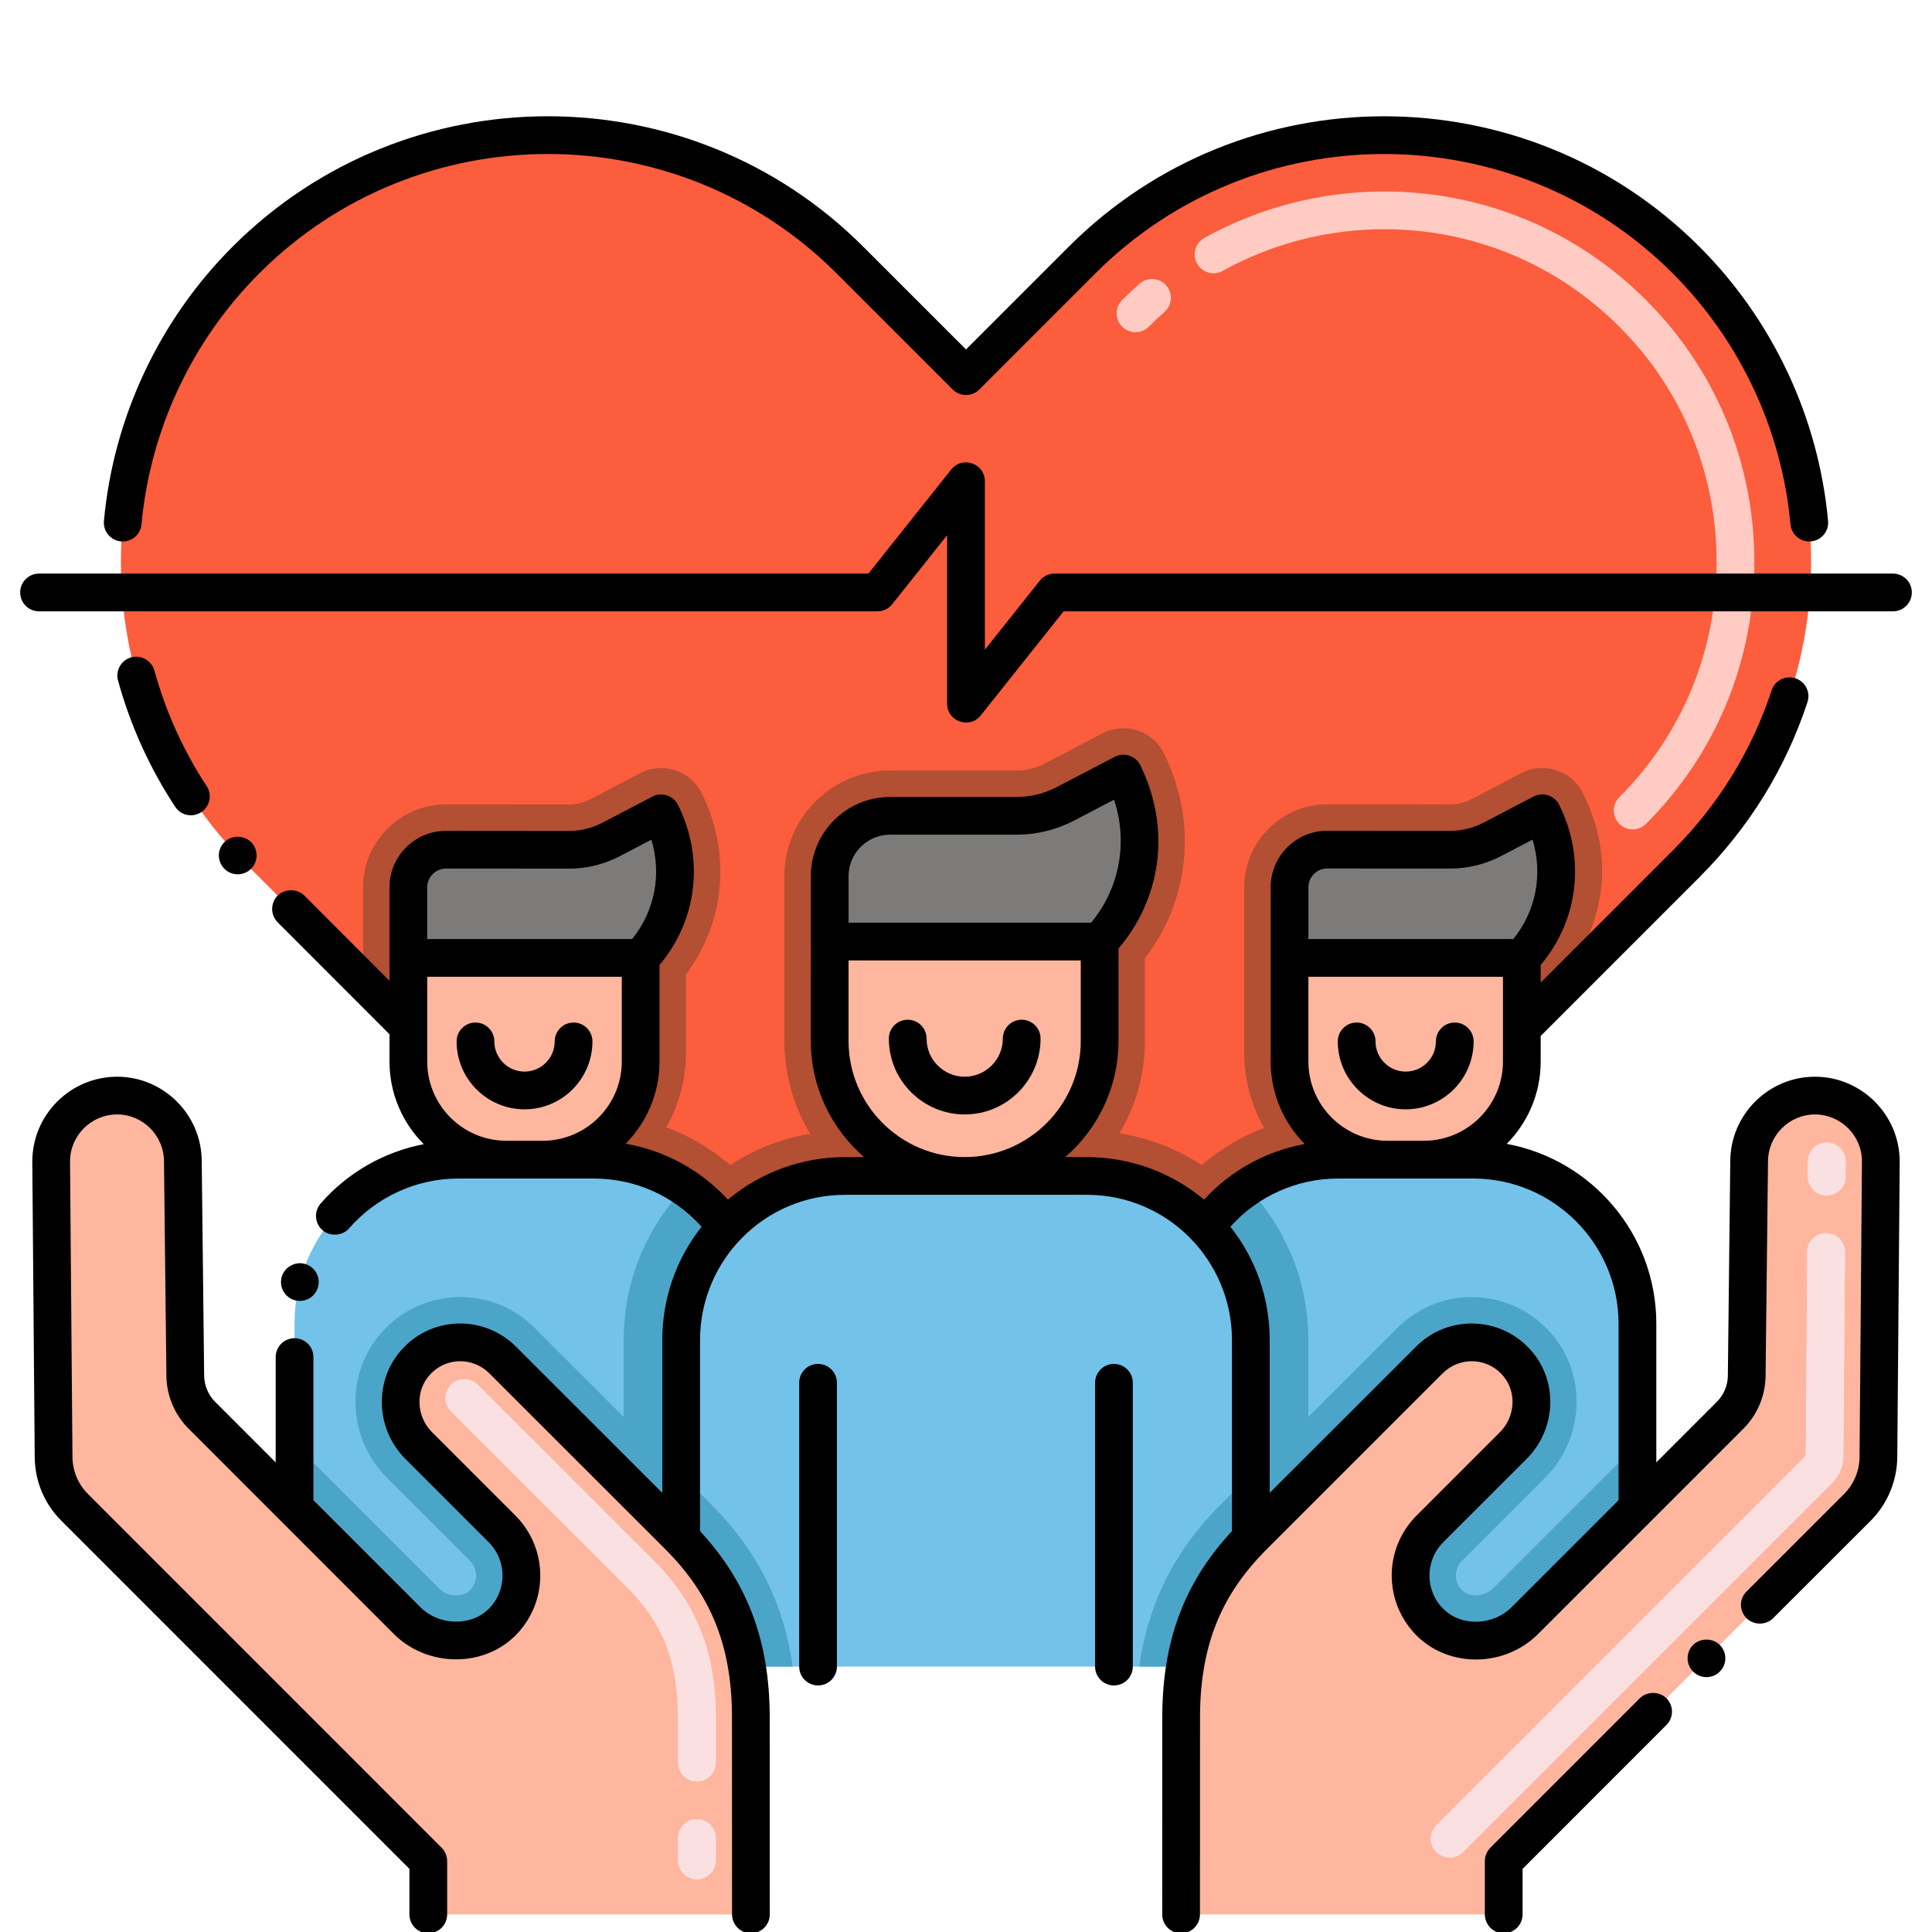 <?xml version="1.0" encoding="utf-8"?>
<!-- Generator: Adobe Illustrator 24.0.0, SVG Export Plug-In . SVG Version: 6.00 Build 0)  -->
<svg version="1.1" xmlns="http://www.w3.org/2000/svg" xmlns:xlink="http://www.w3.org/1999/xlink" x="0px" y="0px"
	 viewBox="0 0 256 256" enable-background="new 0 0 256 256" xml:space="preserve">
<g id="Layer_2">
</g>
<g id="Layer_1">
	<g>
	</g>
	<g>
		<path fill="#FC5D3D" d="M223.41,34.45c-22.1-22.09-57.93-22.09-80.02,0L128,49.84l-15.39-15.39c-22.1-22.1-57.93-22.09-80.02,0
			c-9.72,9.72-15.16,22.1-16.33,34.8c-0.62,6.79-0.03,13.66,1.79,20.27c2.51,9.14,7.36,17.77,14.54,24.95l15.52,15.52l6,6.01v-9.07
			h30.78v13.73c0,7.18-5.82,13-13,13h6.78c4.47,0,8.62,1.34,12.08,3.67c2.11,1.42,3.97,3.2,5.48,5.27
			c3.94-4.18,9.54-6.78,15.75-6.78h32.04c6.21,0,11.81,2.6,15.75,6.78c1.5-2.06,3.36-3.85,5.47-5.27c3.46-2.31,7.62-3.67,12.09-3.67
			h6.54c-7.18,0-13-5.82-13-13v-13.73h30.78v9.3l6-6l15.76-15.76c6.463-6.463,11.034-14.097,13.716-22.218
			C243.648,72.5,238.962,50.002,223.41,34.45z"/>
		<path fill="#B34F33" d="M207.65,130.23l-6,6v-9.3h-30.78v13.73c0,7.18,5.82,13,13,13h-6.54c-4.47,0-8.63,1.36-12.09,3.67
			c-2.11,1.42-3.97,3.21-5.47,5.27c-3.94-4.18-9.54-6.78-15.75-6.78h-32.04c-6.21,0-11.81,2.6-15.75,6.78
			c-1.51-2.07-3.37-3.85-5.48-5.27c-3.46-2.33-7.61-3.67-12.08-3.67h-6.78c7.18,0,13-5.82,13-13v-13.73H54.11V136l-6-6.01v-12.4
			c0-6.07,4.93-11,11-11l16.33,0.01c0.94,0,1.89-0.24,2.75-0.68l6.63-3.47c3.01-1.56,6.66-0.34,8.15,2.64
			c3.97,7.96,3.11,17.13-2.08,24.02v10.38c0,3.57-0.95,6.95-2.6,9.88c3.15,1.18,5.91,2.82,8.47,5.01c3.19-2.1,6.81-3.51,10.59-4.15
			c-2.16-3.6-3.41-7.8-3.41-12.3V116.1c0-7.72,6.28-14,14-14h16.78c1.27,0,2.53-0.31,3.65-0.89l7.71-4.03
			c3.01-1.56,6.7-0.35,8.17,2.69c4.637,9.531,3.134,19.736-2.54,27.09v10.97c0,4.47-1.24,8.66-3.38,12.24
			c3.89,0.62,7.62,2.05,10.91,4.21c2.49-2.17,5.33-3.81,8.26-4.92c-1.67-2.95-2.63-6.35-2.63-9.97v-21.91c0-6.07,4.93-11,11-11
			l16.32,0.01c0.95,0,1.9-0.24,2.76-0.68l6.63-3.47c2.99-1.55,6.65-0.36,8.15,2.64C216.53,118.72,207.65,128.02,207.65,130.23z"/>
		<path fill="#FFCBC3" d="M214.571,109.166c-0.977-0.976-0.977-2.559,0-3.535c8.312-8.312,12.89-19.382,12.89-31.171
			c0-11.789-4.577-22.858-12.888-31.169c-8.335-8.331-19.407-12.919-31.177-12.919c-7.483,0-14.877,1.911-21.382,5.525
			c-1.209,0.669-2.729,0.235-3.4-0.971c-0.67-1.207-0.235-2.729,0.971-3.4c7.246-4.026,15.479-6.154,23.811-6.154
			c13.105,0,25.432,5.108,34.712,14.384c9.255,9.256,14.353,21.581,14.353,34.705c0,13.125-5.098,25.45-14.354,34.706
			C217.131,110.143,215.547,110.143,214.571,109.166z M148.693,43.289c-0.977-0.976-0.977-2.559,0-3.535
			c0.739-0.74,1.513-1.466,2.301-2.161c1.036-0.913,2.616-0.814,3.528,0.223c0.913,1.036,0.813,2.615-0.223,3.528
			c-0.709,0.625-1.406,1.28-2.072,1.945C151.253,44.266,149.669,44.266,148.693,43.289z"/>
		<path fill="#72C2E9" d="M216.97,175.38v24.44c-5.45,5.45-2.2,2.2-14.93,14.93c-3.35,3.34-9.06,3.59-12.46,0.3
			c-3.52-3.4-3.55-9.01-0.11-12.46l11.05-11.05c3.07-3.07,3.25-8.07,0.24-11.2c-3.09-3.26-8.23-3.28-11.36-0.14
			c-0.07,0.07-23.59,23.58-23.66,23.65c-5.13,5.25-7.71,10.83-8.71,16.98H98.97c-1-6.15-3.58-11.73-8.71-16.98
			c-0.08-0.08-23.58-23.57-23.66-23.65c-3.13-3.14-8.27-3.12-11.36,0.14c-3.01,3.13-2.83,8.13,0.24,11.2l11.05,11.05
			c3.44,3.45,3.41,9.06-0.11,12.46c-3.4,3.29-9.11,3.04-12.46-0.3l-14.93-14.93v-24.44c0-11.99,9.73-21.72,21.72-21.72h17.92
			c4.47,0,8.62,1.34,12.08,3.67c2.11,1.42,3.97,3.2,5.48,5.27c3.94-4.18,9.54-6.78,15.75-6.78h32.04c6.21,0,11.81,2.6,15.75,6.78
			c1.5-2.06,3.36-3.85,5.47-5.27c3.46-2.31,7.62-3.67,12.09-3.67h17.92C207.24,153.66,216.97,163.39,216.97,175.38z"/>
		<path fill="#FFB69F" d="M127.823,155.819L127.823,155.819c-9.877,0-17.885-8.007-17.885-17.884v-13.174h35.769v13.174
			C145.707,147.812,137.7,155.819,127.823,155.819z"/>
		<path fill="#7C7B7A" d="M145.71,124.761h-35.77V116.1c0-4.418,3.582-8,8-8h16.78c2.23,0,4.44-0.54,6.42-1.57l7.72-4.03
			C152.847,110.697,150.916,119.21,145.71,124.761z"/>
		<path fill="#FFB69F" d="M56.75,253.67v-7.07L9.91,199.75c-1.8-1.79-2.81-4.22-2.81-6.77L6.78,153.9c0-4.82,3.91-8.72,8.73-8.73
			c4.81,0,8.72,3.91,8.72,8.73l0.32,28.33c0,2.02,0.82,3.92,2.19,5.29l12.29,12.3l14.93,14.93c3.35,3.34,9.06,3.59,12.46,0.3
			c3.52-3.4,3.55-9.01,0.11-12.46l-11.05-11.05c-3.07-3.07-3.25-8.07-0.24-11.2c3.09-3.26,8.23-3.28,11.36-0.14
			c0.08,0.08,23.58,23.57,23.66,23.65c5.13,5.25,7.71,10.83,8.71,16.98c0.34,2.05,0.5,4.16,0.52,6.34l0.01,26.5H56.75z"/>
		<path fill="#4BA5C8" d="M90.26,195.37v-17.83c0-5.8,2.27-11.07,5.97-14.94c-1.51-2.07-3.37-3.85-5.48-5.27l-0.01,0.01
			c-5.22,5.46-8.09,12.63-8.09,20.2v10.22l-11.8-11.8c-5.63-5.65-14.68-5.33-19.93,0.22c-5.22,5.42-5.07,14.21,0.32,19.6
			l11.04,11.05c1.08,1.08,1.08,2.83-0.03,3.91c-1.02,0.98-3,0.82-4.05-0.23c-13.66-13.66-13.62-13.62-19.17-19.18v8.49l14.93,14.93
			c3.35,3.34,9.06,3.59,12.46,0.3c3.52-3.4,3.55-9.01,0.11-12.46l-11.05-11.05c-3.07-3.07-3.25-8.07-0.24-11.2
			c3.09-3.26,8.23-3.28,11.36-0.14c0.128,0.128,23.536,23.518,23.66,23.65c5.13,5.25,7.71,10.83,8.71,16.98h6.06
			c-1.137-8.2-4.526-15.074-10.48-21.17L90.26,195.37z"/>
		<path fill="#4BA5C8" d="M197.8,210.5c-1.06,1.06-3.03,1.22-4.05,0.23c-1.11-1.07-1.1-2.83-0.04-3.9l11.05-11.05
			c5.39-5.39,5.54-14.18,0.35-19.57c-5.33-5.62-14.36-5.86-19.95-0.25l-11.81,11.805V177.54c0-7.57-2.87-14.74-8.05-20.16
			c-0.02-0.02-0.04-0.03-0.06-0.05c-2.11,1.42-3.97,3.21-5.47,5.27c3.7,3.87,5.97,9.14,5.97,14.94v17.832l-4.29,4.288
			c-6.17,6.3-9.38,13.25-10.49,21.17h6.07c1-6.15,3.58-11.73,8.71-16.98c0.074-0.082,23.582-23.572,23.66-23.65
			c3.13-3.14,8.27-3.12,11.36,0.14c3.01,3.13,2.83,8.13-0.24,11.2l-11.05,11.05c-3.44,3.45-3.41,9.06,0.11,12.46
			c3.4,3.29,9.11,3.04,12.46-0.3c12.73-12.73,9.48-9.48,14.93-14.93v-8.49C211.42,196.89,211.46,196.85,197.8,210.5z"/>
		<path fill="#FFB69F" d="M249.22,153.9l-0.32,39.08c0,2.55-1.01,4.98-2.81,6.77l-46.84,46.85v7.07H156.5l0.01-26.5
			c0.02-2.18,0.18-4.29,0.52-6.34c1-6.15,3.58-11.73,8.71-16.98c0.077-0.084,23.579-23.57,23.66-23.65
			c3.13-3.14,8.27-3.12,11.36,0.14c3.01,3.13,2.83,8.13-0.24,11.2l-11.05,11.05c-3.44,3.45-3.41,9.06,0.11,12.46
			c3.4,3.29,9.11,3.04,12.46-0.3c12.73-12.73,9.48-9.48,14.93-14.93l12.29-12.3c1.37-1.37,2.19-3.26,2.19-5.29l0.32-28.33
			c0-4.82,3.91-8.73,8.72-8.73C245.31,145.18,249.22,149.08,249.22,153.9z"/>
		<path fill="#FBE0E2" d="M92.345,249.012c-1.381,0-2.5-1.119-2.5-2.5v-2.966c0-1.381,1.119-2.5,2.5-2.5s2.5,1.119,2.5,2.5v2.966
			C94.845,247.893,93.726,249.012,92.345,249.012z M92.345,236.045c-1.381,0-2.5-1.119-2.5-2.5v-5.837
			c0-7.54-1.947-12.565-6.722-17.346l-23.359-23.34c-0.977-0.976-0.978-2.559-0.001-3.536c0.977-0.977,2.559-0.977,3.536-0.001
			l23.361,23.342c5.662,5.669,8.186,12.109,8.186,20.881v5.837C94.845,234.926,93.726,236.045,92.345,236.045z"/>
		<path fill="#FBE0E2" d="M192.094,246.132c-0.64,0-1.28-0.244-1.768-0.732c-0.977-0.976-0.977-2.559,0-3.535l48.953-48.953
			l0.185-27.033c0.011-1.38,1.115-2.51,2.52-2.48c1.381,0.011,2.491,1.139,2.48,2.52l-0.216,27.025c0,1.332-0.51,2.584-1.437,3.507
			l-48.95,48.949C193.374,245.888,192.734,246.132,192.094,246.132z M242.045,158.398c-0.007,0-0.014,0-0.021,0
			c-1.381-0.011-2.491-1.14-2.48-2.52l0.016-2c0.011-1.381,1.117-2.518,2.52-2.48c1.381,0.011,2.491,1.14,2.48,2.52l-0.016,2
			C244.533,157.292,243.416,158.398,242.045,158.398z"/>
		<path fill="#7C7B7A" d="M87.6,107.769l-6.64,3.47c-1.71,0.89-3.61,1.36-5.53,1.36l-16.316-0.012c-2.763-0.002-5.004,2.237-5.004,5
			v9.342h30.78C89.54,121.979,90.95,114.479,87.6,107.769z"/>
		<path fill="#7C7B7A" d="M204.36,107.76l-6.64,3.47c-1.71,0.89-3.61,1.36-5.53,1.36l-16.316-0.012
			c-2.763-0.002-5.004,2.237-5.004,5v9.351h30.78C206.3,121.979,207.71,114.47,204.36,107.76z"/>
		<path fill="#FFB69F" d="M84.89,126.93v13.73c0,7.18-5.82,13-13,13h-4.78c-7.18,0-13-5.82-13-13v-13.73H84.89z"/>
		<path fill="#FFB69F" d="M201.65,126.93v13.73c0,7.18-5.82,13-13,13h-4.78c-7.18,0-13-5.82-13-13v-13.73H201.65z"/>
		<g>
			<path fill="#FBE0E2" d="M92.345,249.012c-1.381,0-2.5-1.119-2.5-2.5v-2.966c0-1.381,1.119-2.5,2.5-2.5s2.5,1.119,2.5,2.5v2.966
				C94.845,247.893,93.726,249.012,92.345,249.012z M92.345,236.045c-1.381,0-2.5-1.119-2.5-2.5v-5.837
				c0-7.54-1.947-12.565-6.722-17.346l-23.359-23.34c-0.977-0.976-0.978-2.559-0.001-3.536c0.977-0.977,2.559-0.977,3.536-0.001
				l23.361,23.342c5.662,5.669,8.186,12.109,8.186,20.881v5.837C94.845,234.926,93.726,236.045,92.345,236.045z"/>
		</g>
		<g>
			<path fill="#FBE0E2" d="M190.327,245.399c-0.977-0.976-0.977-2.559,0-3.535l48.953-48.953l0.185-27.033
				c0.011-1.38,1.115-2.51,2.52-2.48c1.381,0.011,2.491,1.139,2.48,2.52l-0.216,27.025c0,1.332-0.51,2.584-1.437,3.507
				l-48.95,48.949C192.886,246.376,191.302,246.376,190.327,245.399z M242.045,158.398c-0.007,0-0.014,0-0.021,0
				c-1.381-0.011-2.491-1.14-2.48-2.52l0.016-2c0.011-1.381,1.117-2.518,2.52-2.48c1.381,0.011,2.491,1.14,2.48,2.52l-0.016,2
				C244.533,157.292,243.416,158.398,242.045,158.398z"/>
		</g>
		<path d="M253.327,78.504c0-1.381-1.119-2.5-2.5-2.5H139.729c-0.762,0-1.482,0.347-1.956,0.943l-7.272,9.139V63.765
			c0-2.364-2.99-3.4-4.456-1.557l-10.978,13.796H5.173c-1.381,0-2.5,1.119-2.5,2.5s1.119,2.5,2.5,2.5h111.098
			c0.762,0,1.482-0.347,1.956-0.943l7.272-9.139v22.322c0,2.369,2.993,3.396,4.456,1.557l10.978-13.796h109.893
			C252.208,81.004,253.327,79.885,253.327,78.504z"/>
		<path d="M127.828,147.67c5.543,0,10.052-4.509,10.052-10.052c0-1.381-1.119-2.5-2.5-2.5s-2.5,1.119-2.5,2.5
			c0,2.786-2.267,5.052-5.052,5.052s-5.052-2.267-5.052-5.052c0-1.381-1.119-2.5-2.5-2.5s-2.5,1.119-2.5,2.5
			C117.775,143.161,122.285,147.67,127.828,147.67z"/>
		<path d="M76.002,135.492c-1.381,0-2.5,1.119-2.5,2.5c0,2.206-1.794,4-4,4c-2.206,0-4-1.794-4-4c0-1.381-1.119-2.5-2.5-2.5
			s-2.5,1.119-2.5,2.5c0,4.962,4.038,9,9,9c4.962,0,9-4.038,9-9C78.502,136.611,77.383,135.492,76.002,135.492z"/>
		<path d="M192.763,135.492c-1.381,0-2.5,1.119-2.5,2.5c0,2.206-1.794,4-4,4s-4-1.794-4-4c0-1.381-1.119-2.5-2.5-2.5
			s-2.5,1.119-2.5,2.5c0,4.962,4.038,9,9,9s9-4.038,9-9C195.263,136.611,194.144,135.492,192.763,135.492z"/>
		<path d="M39.1,172.3c1.457,0.345,2.72-0.535,3.05-1.79c0.358-1.349-0.468-2.704-1.79-3.05c-1.31-0.34-2.7,0.48-3.05,1.79
			C36.975,170.611,37.77,171.947,39.1,172.3z"/>
		<path d="M201.75,253.67v-6.03l19.06-19.07c0.98-0.98,0.98-2.56,0-3.54c-0.94-0.94-2.59-0.94-3.53,0l-19.8,19.8
			c-0.46,0.47-0.73,1.11-0.73,1.77v7.07c0,1.38,1.12,2.5,2.5,2.5C200.63,256.17,201.75,255.05,201.75,253.67z"/>
		<path d="M251.72,153.92c0-6.19-5.04-11.24-11.22-11.25c-6.18,0-11.21,5.03-11.23,11.2l-0.32,28.33v0.03
			c0,1.33-0.52,2.58-1.46,3.52l-8.02,8.025V175.38c0-11.848-8.564-21.735-19.822-23.812c2.78-2.803,4.502-6.657,4.502-10.907v-3.395
			l21.028-21.028c6.599-6.598,11.417-14.404,14.322-23.202c0.433-1.311-0.279-2.725-1.59-3.158c-1.309-0.434-2.725,0.278-3.158,1.59
			c-2.658,8.048-7.068,15.193-13.109,21.234l-17.493,17.493v-2.334c5.002-5.915,5.987-14.126,2.447-21.217
			c-0.623-1.248-2.153-1.748-3.395-1.099l-6.636,3.468c-1.354,0.705-2.868,1.078-4.374,1.078c-0.001,0-16.323-0.012-16.322-0.012
			c-4.143,0-7.5,3.352-7.5,7.5c0,3.326,0,19.728,0,23.083c0,4.258,1.727,8.12,4.516,10.924c-5.153,0.957-9.789,3.503-13.347,7.366
			c-4.33-3.63-9.84-5.63-15.52-5.63h-2.866c4.311-3.74,7.053-9.243,7.053-15.385v-12.253c5.48-6.418,7.122-15.58,2.901-24.276
			c-0.616-1.264-2.153-1.773-3.405-1.122l-7.716,4.029c-1.62,0.842-3.441,1.288-5.267,1.288h-16.78c-5.79,0-10.5,4.71-10.5,10.5
			c0,2.13-0.002,9.82-0.002,21.834c0,6.142,2.742,11.645,7.053,15.385h-2.521c-5.67,0-11.18,2-15.51,5.63
			c-3.632-3.913-8.312-6.48-13.551-7.405c2.767-2.801,4.481-6.645,4.481-10.885v-12.799c5-5.913,5.985-14.12,2.447-21.208
			c-0.625-1.251-2.156-1.747-3.395-1.099l-6.637,3.468c-1.354,0.705-2.867,1.078-4.374,1.078l-16.316-0.012
			c-0.002,0-0.004,0-0.006,0c-4.142,0-7.5,3.352-7.5,7.5c0,21.335,0-1.615,0,12.37L40.33,118.67c-0.95-0.94-2.6-0.94-3.54,0
			c-0.97,0.98-0.97,2.56,0,3.54l14.82,14.83v3.621c0,4.27,1.736,8.142,4.539,10.948c-5.266,1.018-10.091,3.757-13.669,7.871
			c-0.9,1.04-0.79,2.62,0.25,3.53c1,0.87,2.65,0.76,3.52-0.24c3.66-4.2,8.95-6.61,14.5-6.61c2.462,0,16.397,0,17.92,0
			c5.337,0,10.483,2.161,14.294,6.393c-3.368,4.242-5.204,9.485-5.204,14.988v20.273c-6.813-6.813-19.231-19.22-19.389-19.377
			c-4.066-4.079-10.837-4.15-14.932,0.171c-3.9,4.055-3.777,10.65,0.274,14.701l11.047,11.047c2.441,2.448,2.458,6.449-0.078,8.898
			c-2.346,2.272-6.531,2.143-8.954-0.271L41.53,198.779V179.82c0-1.38-1.12-2.5-2.5-2.5s-2.5,1.12-2.5,2.5v13.958l-8.022-8.025
			c-0.927-0.927-1.458-2.211-1.458-3.551L26.73,153.9c0-6.192-5.033-11.23-11.226-11.23c-6.189,0.013-11.224,5.051-11.224,11.25
			l0.32,39.06c0,3.234,1.26,6.269,3.542,8.538l46.108,46.118v6.035c0,1.381,1.119,2.5,2.5,2.5s2.5-1.119,2.5-2.5v-7.07
			c0-0.663-0.263-1.299-0.732-1.768l-46.845-46.855c-1.336-1.329-2.073-3.104-2.073-5.018L9.28,153.9
			c0-3.428,2.797-6.223,6.229-6.23c3.43,0,6.22,2.795,6.22,6.258l0.32,28.302c0,2.628,1.065,5.2,2.922,7.057
			c14.287,14.292,4.495,4.497,27.223,27.233c4.352,4.338,11.662,4.488,15.962,0.328c4.533-4.379,4.571-11.584,0.141-16.026
			l-11.05-11.05c-2.139-2.139-2.231-5.593-0.193-7.713c2.143-2.26,5.661-2.217,7.781-0.088c0.204,0.203,23.189,23.172,23.567,23.552
			c0.022,0.025,0.045,0.049,0.069,0.073c5.523,5.652,8.432,12.157,8.519,21.574l0.01,26.5c0,1.38,1.12,2.499,2.5,2.499
			c0,0,0,0,0.001,0c1.381,0,2.5-1.12,2.499-2.501l-0.01-26.522c-0.087-9.312-2.649-17.163-9.23-24.264V177.54
			c0-10.406,8.409-19.22,19.22-19.22h32.04c10.788,0,19.22,8.791,19.22,19.22v25.343c-6.48,6.954-9.152,14.76-9.23,24.267
			L154,253.67c0,1.368,1.097,2.5,2.5,2.5c1.38,0,2.5-1.12,2.5-2.5l0.01-26.5c0.091-9.5,3.01-15.914,8.52-21.57
			c0.046-0.055,23.579-23.579,23.63-23.63c2.12-2.119,5.622-2.183,7.79,0.09l0.01,0.01c2.118,2.23,1.833,5.657-0.21,7.7
			l-11.05,11.05c-4.495,4.516-4.321,11.712,0.14,16.03c4.276,4.13,11.518,4.091,15.96-0.33c6.78-6.78,9.475-9.475,27.23-27.23
			c1.85-1.85,2.91-4.41,2.92-7.03l0.32-28.33v-0.03c0.01-3.43,2.8-6.22,6.22-6.23c3.44,0.01,6.23,2.8,6.23,6.23l-0.32,39.06
			c0,1.91-0.74,3.69-2.07,5.02l-12.91,12.91c-1.003,0.983-0.965,2.565,0,3.53c0.94,0.95,2.59,0.95,3.53,0l12.91-12.9
			c2.25-2.24,3.54-5.35,3.54-8.54L251.72,153.92z M112.44,116.1c0-3.033,2.467-5.5,5.5-5.5h16.78c2.625,0,5.245-0.64,7.578-1.854
			l5.317-2.776c1.815,5.371,0.863,11.594-3.032,16.291H112.44V116.1z M112.438,137.935v-10.674h30.769v10.674
			c0,8.483-6.901,15.385-15.384,15.385C119.339,153.319,112.438,146.418,112.438,137.935z M67.1,151.16
			c-5.785-0.005-10.49-4.713-10.49-10.5v-11.23h25.78v11.23c0,5.786-4.705,10.494-10.49,10.5H67.1z M56.61,117.587
			c0-1.381,1.118-2.5,2.5-2.5c0.001,0,0.001,0,0.002,0l16.318,0.012c2.309,0,4.62-0.568,6.688-1.644l4.193-2.191
			c1.384,4.569,0.463,9.453-2.553,13.165H56.61V117.587z M183.86,151.16c-5.785-0.005-10.49-4.713-10.49-10.5v-11.23h25.78v11.23
			c0,5.786-4.705,10.494-10.49,10.5H183.86z M173.37,117.578c0-1.381,1.117-2.5,2.5-2.5c0,0,0.001,0,0.002,0l16.318,0.012
			c2.309,0,4.62-0.568,6.688-1.644l4.193-2.191c1.385,4.572,0.464,9.46-2.554,13.174H173.37V117.578z M200.27,212.98
			c-2.413,2.413-6.596,2.58-8.95,0.27c-2.503-2.401-2.558-6.4-0.08-8.9l11.05-11.04c4.039-4.059,4.218-10.591,0.29-14.69
			c0,0,0,0-0.01,0c-3.927-4.168-10.709-4.433-14.94-0.18c-0.89,0.876-18.664,18.644-19.39,19.37v-20.27
			c0-5.505-1.838-10.749-5.208-14.992c3.641-4.062,8.806-6.388,14.297-6.388c1.323,0,16.102,0,17.92,0
			c10.58,0.02,19.2,8.64,19.22,19.22v23.399C207.833,205.419,213.585,199.68,200.27,212.98z"/>
		<path d="M227.88,221.5c0.98-0.98,0.98-2.57,0-3.54c-0.94-0.94-2.59-0.94-3.53,0c-0.98,0.98-0.98,2.56,0,3.54
			C225.321,222.47,226.901,222.478,227.88,221.5z"/>
		<path d="M110.896,220.83v-37.605c0-1.381-1.119-2.5-2.5-2.5s-2.5,1.119-2.5,2.5v37.605c0,1.381,1.119,2.5,2.5,2.5
			S110.896,222.211,110.896,220.83z"/>
		<path d="M150.104,220.83v-37.605c0-1.381-1.119-2.5-2.5-2.5s-2.5,1.119-2.5,2.5v37.605c0,1.381,1.119,2.5,2.5,2.5
			S150.104,222.211,150.104,220.83z"/>
		<path d="M33.22,115.17c1-0.95,1.04-2.54,0.1-3.54c-0.92-0.97-2.57-1.01-3.54-0.09c-0.96,0.899-1.088,2.467-0.09,3.53
			C30.63,116.07,32.212,116.114,33.22,115.17z"/>
		<path d="M26.67,107.62c1.13-0.746,1.481-2.277,0.72-3.46c0,0,0-0.01-0.01-0.01c-3.1-4.71-5.42-9.86-6.92-15.3
			c-0.36-1.3-1.76-2.11-3.07-1.75c-1.352,0.375-2.114,1.784-1.75,3.08c1.64,5.95,4.18,11.57,7.57,16.72
			C23.929,108.009,25.435,108.404,26.67,107.62z"/>
		<path d="M128,46.304l-13.623-13.622c-23.036-23.037-60.519-23.036-83.555,0c-9.734,9.733-15.79,22.639-17.052,36.338
			c-0.127,1.375,0.885,2.592,2.26,2.719c1.381,0.126,2.592-0.885,2.719-2.26c1.156-12.54,6.699-24.352,15.608-33.262
			c21.087-21.087,55.398-21.086,76.485,0l15.39,15.39c0.976,0.977,2.56,0.977,3.535,0l15.39-15.39
			c21.082-21.082,55.393-21.082,76.485,0c8.91,8.91,14.453,20.722,15.608,33.262c0.127,1.385,1.356,2.387,2.719,2.26
			c1.375-0.126,2.387-1.344,2.26-2.719c-1.262-13.699-7.318-26.604-17.052-36.338c-23.042-23.031-60.525-23.031-83.555,0L128,46.304
			z"/>
	</g>
</g>
</svg>
